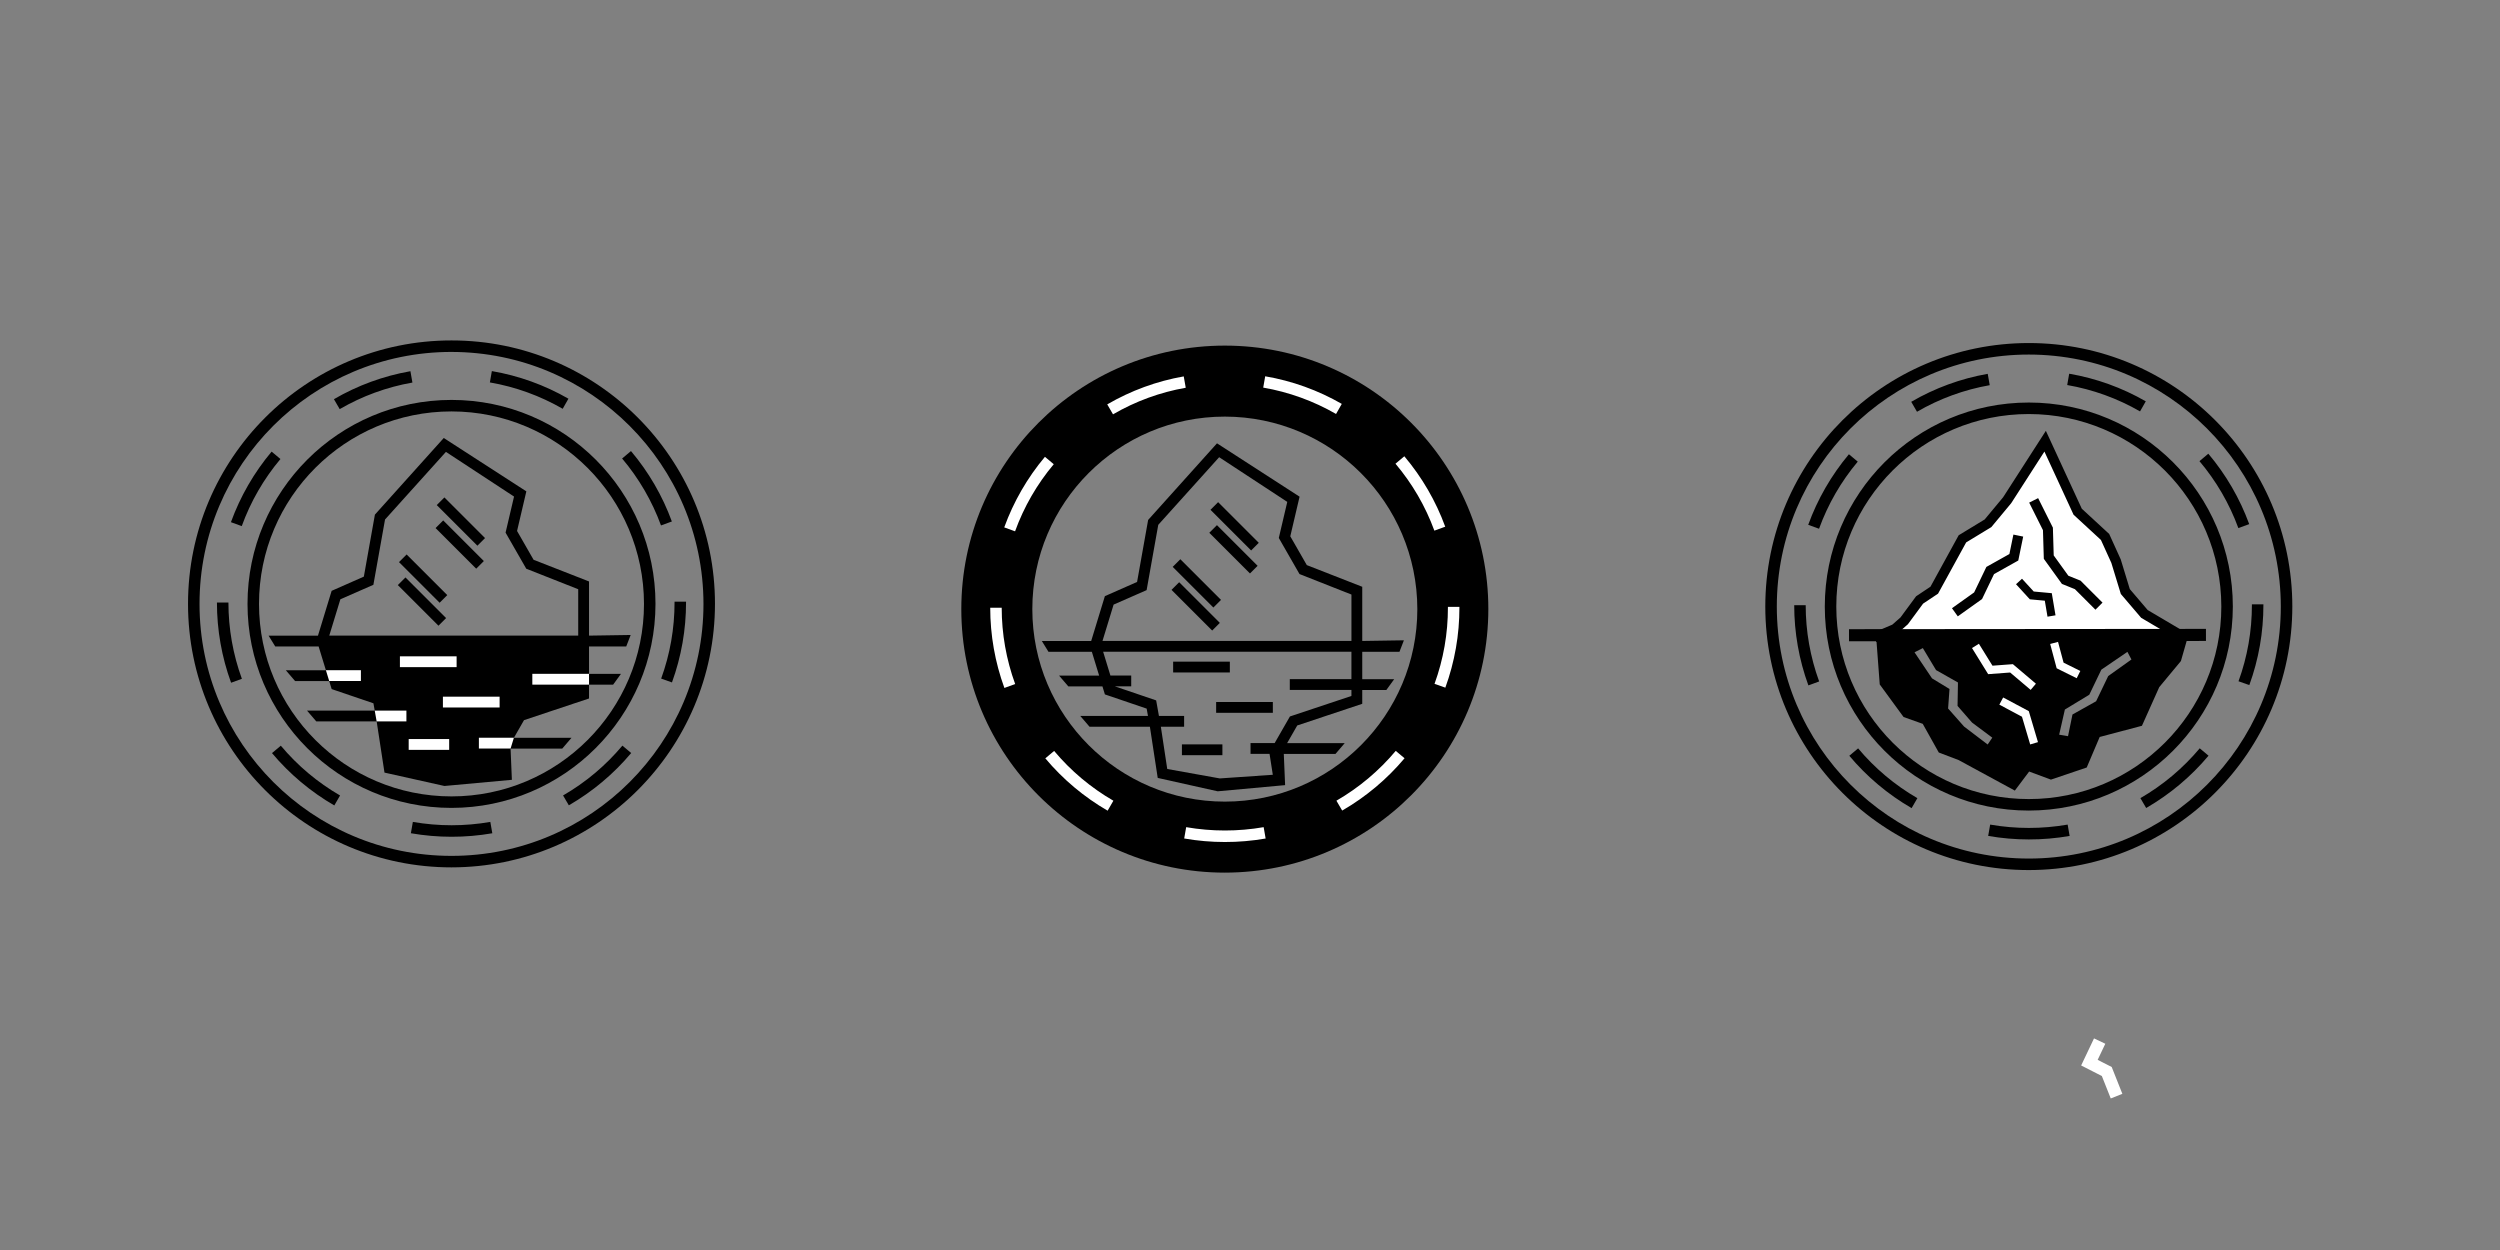 <?xml version="1.0" encoding="UTF-8" standalone="no"?>
<svg
   xmlns:dc="http://purl.org/dc/elements/1.1/"
   xmlns:cc="http://creativecommons.org/ns#"
   xmlns:rdf="http://www.w3.org/1999/02/22-rdf-syntax-ns#"
   xmlns:svg="http://www.w3.org/2000/svg"
   xmlns="http://www.w3.org/2000/svg"
   xmlns:sodipodi="http://sodipodi.sourceforge.net/DTD/sodipodi-0.dtd"
   xmlns:inkscape="http://www.inkscape.org/namespaces/inkscape"
   height="100"
   width="200"
   inkscape:version="1.0 (4035a4f, 2020-05-01)"
   sodipodi:docname="logo-variations.svg"
   id="svg4581"
   xml:space="preserve"
   viewBox="0 0 200 100"
   y="0px"
   x="0px"
   version="1.1"><rect x="0" y="0" width="200" height="100" fill="#808080" stroke="none"/><defs
     id="defs4585" /><sodipodi:namedview
     inkscape:current-layer="svg4581"
     inkscape:window-maximized="1"
     inkscape:window-y="0"
     inkscape:window-x="0"
     inkscape:cy="33.474319"
     inkscape:cx="156.15838"
     inkscape:zoom="2.6125"
     showgrid="false"
     id="namedview4583"
     inkscape:window-height="719"
     inkscape:window-width="1362"
     inkscape:pageshadow="2"
     inkscape:pageopacity="0"
     guidetolerance="10"
     gridtolerance="10"
     objecttolerance="10"
     borderopacity="1"
     bordercolor="#666666"
     pagecolor="#ffffff"
     inkscape:document-rotation="0" /><path
     style="stroke-width:0.638"
     id="path5280-3"
     d="m 175.05,50.871 -24.957,0.083 0.286,3.801 1.907,2.607 1.533,0.545 1.283,2.294 1.589,0.605 4.496,2.442 1.145,-1.525 1.742,0.647 2.863,-0.969 1.038,-2.443 3.38,-0.895 1.384,-3.091 1.733,-2.088 z m -16.037,8.69 -1.887,-1.436 -1.278,-1.445 0.112,-1.561 -1.399,-0.851 -1.399,-2.083 0.665,-0.338 1.058,1.761 1.752,0.991 -0.033,1.874 1.159,1.331 1.621,1.21 z m 9.645,-5.478 -0.969,2.018 -1.891,1.059 -0.356,1.735 -0.709,-0.12 0.457,-2.012 1.952,-1.184 0.965,-2.006 2.086,-1.424 0.323,0.61 z"
     sodipodi:nodetypes="cccccccccccccccccccccccccccccccccccccccc" /><path
     sodipodi:nodetypes="ccccccccccccccccccccccccccccccccccccccc"
     d="m 150.093,50.954 24.296,-0.166 -2.836,-1.675 -1.528,-1.791 -0.742,-2.431 -0.878,-1.934 -2.192,-2.022 -2.602,-5.64 -3.039,4.723 -1.532,1.844 -2.047,1.244 -2.253,4.108 -1.173,0.782 -1.23,1.669 -0.737,0.65 z m 12.599,-10.924 1.142,2.283 0.067,2.256 1.309,1.816 1.007,0.407 1.702,1.702 v 0 l -1.702,-1.702 -1.007,-0.407 -1.309,-1.816 -0.067,-2.256 z m -4.445,7.629 0.969,-2.018 1.891,-1.059 0.356,-1.735 v 0 l -0.356,1.735 -1.891,1.059 -0.969,2.018 -1.857,1.324 v 0 z"
     id="path5280"
     style="fill:#ffffff;fill-opacity:1;stroke:#000000;stroke-width:0.8;stroke-miterlimit:4;stroke-dasharray:none;stroke-opacity:1" /><g
     transform="matrix(-1.026,0,0,1.026,-23.441,110.895)"
     id="g4813"><rect
       id="rect4777-6"
       height="0.843"
       width="4.421"
       y="-56.494"
       x="-118.741"
       style="fill:#000000;stroke-width:0.337" /><rect
       id="rect4785-2"
       height="4.484"
       width="0.843"
       transform="rotate(45)"
       y="34.575"
       x="-132.057"
       style="stroke-width:0.337" /><rect
       id="rect4787-6"
       height="0.843"
       width="4.484"
       transform="rotate(-45)"
       y="-130.725"
       x="-40.262"
       style="stroke-width:0.337" /><rect
       id="rect4789-1"
       height="4.484"
       width="0.843"
       transform="rotate(45)"
       y="35.639"
       x="-126.828"
       style="stroke-width:0.337" /><rect
       id="rect4791-8"
       height="4.484"
       width="0.843"
       transform="rotate(-135)"
       y="-41.326"
       x="124.652"
       style="stroke-width:0.337" /><path
       id="path4811-7"
       d="m -108.997,-61.601 -2.511,-1.108 -0.862,-4.834 -5.369,-5.975 -6.439,4.161 0.724,3.089 -1.288,2.246 -4.323,1.69 v 4.224 l -3.248,-0.051 0.346,0.895 h 2.902 v 2.136 h -2.491 l 0.611,0.843 h 1.88 v 1.077 l 5.068,1.689 0.789,1.376 h -4.492 l 0.723,0.843 h 4.029 l -0.102,2.434 5.26,0.481 4.673,-1.043 0.61,-3.99 h 4.706 l 0.723,-0.843 h -5.279 l 0.102,-0.571 3.257,-1.108 0.191,-0.625 h 2.66 l 0.723,-0.843 h -3.125 l 0.568,-1.855 h 3.382 l 0.519,-0.843 h -3.85 z m -0.432,6.19 h -1.622 v 0.843 h 1.273 l -3.218,1.095 -0.216,1.209 h -1.964 v 0.843 h 1.814 l -0.499,3.296 -4.098,0.736 -4.133,-0.284 0.254,-1.63 h 1.483 v -0.843 h -1.882 l -1.189,-2.074 -4.796,-1.599 v -0.469 h 4.806 v -0.843 h -4.806 v -2.136 h 19.36 z m -18.794,-2.698 v -3.617 l 4.051,-1.599 1.613,-2.813 -0.66,-2.813 5.311,-3.484 4.748,5.273 0.908,5.091 2.574,1.129 0.866,2.832 h -19.412 z"
       sodipodi:nodetypes="ccccccccccccccccccccccccccccccccccccccccccccccccccccccccccccccccccccccccccccc"
       style="stroke-width:0.337" /><rect
       x="-122.094"
       y="-53.348"
       width="4.421"
       height="0.843"
       id="rect4777-3-9"
       style="fill:#000000;stroke-width:0.337" /><path
       sodipodi:nodetypes="ccccc"
       d="m -118.161,-50.044 h 3.157 v 0.843 h -3.157 z"
       style="fill:#000000;stroke-width:0.337"
       id="rect4777-3-5-7" /><path
       id="path1156-3-1-5"
       style="fill:#000000;fill-rule:nonzero;stroke:none;stroke-width:0.179"
       d="m -118.35,-81.137 c 11.348,0 20.547,9.199 20.547,20.547 0,11.348 -9.199,20.547 -20.547,20.547 -11.343,-0.012 -20.534,-9.204 -20.547,-20.547 0,-11.348 9.199,-20.547 20.547,-20.547 z m 0,5.536 c -8.286,0.009 -15.001,6.724 -15.01,15.01 0,8.29 6.72,15.01 15.01,15.01 8.29,0 15.01,-6.72 15.01,-15.01 0,-8.29 -6.72,-15.01 -15.01,-15.01 z"
       sodipodi:nodetypes="ssccsccssc" /><path
       sodipodi:nodetypes="ccccccccccccccccccccccccccccccccccccccccccccccccc"
       style="fill:#ffffff;fill-rule:nonzero;stroke:none;stroke-width:0.179"
       id="path1158-8-6-9"
       d="m -118.349,-42.431 c 1.062,-3.32e-4 2.121,-0.092 3.167,-0.275 l -0.154,-0.883 c -1.999,0.347 -4.043,0.347 -6.042,0 l -0.154,0.885 c 1.051,0.183 2.116,0.274 3.183,0.273 z m 9.137,-2.442 c 1.845,-1.068 3.489,-2.449 4.859,-4.082 l -0.687,-0.578 c -1.302,1.554 -2.866,2.868 -4.621,3.883 z m -17.839,-0.779 c -1.757,-1.015 -3.322,-2.33 -4.626,-3.885 l -0.687,0.576 c 1.372,1.632 3.017,3.012 4.863,4.079 z m 25.889,-8.791 c 0.731,-2.004 1.105,-4.121 1.104,-6.254 h -0.895 c 6.5e-4,2.028 -0.355,4.041 -1.05,5.947 z m -33.539,-0.321 c -0.694,-1.91 -1.048,-3.927 -1.044,-5.959 v -0.04 h -0.897 v 0.04 c -0.003,2.134 0.369,4.252 1.098,6.257 z m 33.551,-12.199 c -0.728,-2.005 -1.802,-3.867 -3.173,-5.502 l -0.689,0.576 c 1.305,1.554 2.327,3.325 3.018,5.233 z m -33.539,0.255 c 0.697,-1.904 1.724,-3.671 3.033,-5.22 l -0.691,-0.58 c -1.376,1.63 -2.455,3.488 -3.189,5.491 z m 25.507,-9.846 c -1.844,-1.074 -3.863,-1.813 -5.965,-2.182 l -0.156,0.885 c 1.998,0.351 3.917,1.053 5.67,2.073 z m -17.841,0.748 c 1.758,-1.014 3.68,-1.71 5.679,-2.056 l -0.154,-0.883 c -2.102,0.36 -4.124,1.089 -5.972,2.153 z" /><path
       style="fill:#000000;fill-rule:nonzero;stroke:none;stroke-width:0.179"
       id="path1156-3-1-4"
       d="m -181.039,-40.243 c 11.348,0 20.547,-9.199 20.547,-20.547 0,-11.348 -9.199,-20.547 -20.547,-20.547 -11.348,0 -20.547,9.199 -20.547,20.547 0.012,11.343 9.204,20.535 20.547,20.547 z m 0,-40.196 c 10.852,0 19.649,8.797 19.649,19.649 0,10.852 -8.797,19.649 -19.649,19.649 -10.852,0 -19.649,-8.797 -19.649,-19.649 0.012,-10.847 8.802,-19.638 19.649,-19.649 z" /><path
       sodipodi:nodetypes="ccccccccccccccccccccccccccccccccccccccccccccccccc"
       style="fill:#000000;fill-rule:nonzero;stroke:none;stroke-width:0.179"
       id="path1158-8-6-5"
       d="m -181.038,-42.631 c 1.062,-3.32e-4 2.121,-0.092 3.167,-0.275 l -0.154,-0.883 c -1.999,0.347 -4.043,0.347 -6.042,0 l -0.154,0.885 c 1.051,0.183 2.116,0.274 3.183,0.273 z m 9.137,-2.442 c 1.845,-1.068 3.489,-2.449 4.859,-4.082 l -0.687,-0.578 c -1.302,1.554 -2.866,2.868 -4.621,3.883 z m -17.839,-0.779 c -1.757,-1.015 -3.322,-2.33 -4.626,-3.885 l -0.687,0.576 c 1.372,1.632 3.017,3.012 4.863,4.079 z m 25.889,-8.791 c 0.731,-2.004 1.105,-4.121 1.104,-6.254 h -0.895 c 6.6e-4,2.028 -0.355,4.041 -1.05,5.947 z m -33.539,-0.321 c -0.694,-1.91 -1.048,-3.927 -1.044,-5.959 v -0.04 h -0.897 v 0.04 c -0.003,2.134 0.369,4.252 1.098,6.257 z m 33.551,-12.199 c -0.728,-2.005 -1.802,-3.867 -3.173,-5.502 l -0.689,0.576 c 1.305,1.554 2.326,3.325 3.018,5.233 z m -33.539,0.255 c 0.697,-1.904 1.724,-3.671 3.033,-5.22 l -0.691,-0.58 c -1.376,1.63 -2.455,3.488 -3.189,5.491 z m 25.507,-9.846 c -1.844,-1.074 -3.863,-1.813 -5.965,-2.182 l -0.156,0.885 c 1.998,0.351 3.917,1.053 5.671,2.073 z m -17.841,0.748 c 1.758,-1.014 3.68,-1.71 5.679,-2.056 l -0.154,-0.883 c -2.102,0.36 -4.124,1.089 -5.972,2.153 z" /><path
       style="fill:#000000;fill-rule:nonzero;stroke:none;stroke-width:0.179"
       id="path1160-5-5-0"
       d="m -181.039,-44.882 c 8.786,0 15.908,-7.122 15.908,-15.908 0,-8.786 -7.122,-15.908 -15.908,-15.908 -8.786,0 -15.908,7.122 -15.908,15.908 0.01,8.782 7.126,15.898 15.908,15.908 z m 0,-30.919 c 8.29,0 15.011,6.721 15.011,15.011 0,8.29 -6.721,15.011 -15.011,15.011 -8.29,0 -15.011,-6.721 -15.011,-15.011 0.009,-8.286 6.724,-15.002 15.011,-15.011 z" /><path
       id="path219"
       d="m -167.019,-58.555 -27.832,-0.023"
       style="fill:none;stroke:#000000;stroke-width:0.942px;stroke-linecap:butt;stroke-linejoin:miter;stroke-opacity:1" /></g><path
     id="path6081"
     d="m 167.973,83.286 -0.821,1.727 1.389,0.707 0.783,1.972"
     style="fill:none;stroke:#ffffff;stroke-width:1px;stroke-linecap:butt;stroke-linejoin:miter;stroke-opacity:1" /><g
     transform="translate(0,18)"
     id="g2829"><path
       style="fill:#000000;fill-opacity:1;stroke:none;stroke-width:0.362px;stroke-linecap:butt;stroke-linejoin:miter;stroke-opacity:1"
       d="m -48.188,-58.015 -0.768,3.276 -3.387,1.241 -0.784,5.363 -4.141,0.789 -4.818,-0.303 -0.295,-2.523 -1.074,-2.145 -4.812,-1.626 -0.17,-4.326 z"
       id="path6155"
       sodipodi:nodetypes="ccccccccccc"
       transform="matrix(-1.026,0,0,1.026,-23.441,92.895)" /><rect
       id="rect4777"
       height="0.843"
       width="4.421"
       y="-56.909"
       x="-58.45"
       style="fill:#ffffff;stroke-width:0.337"
       transform="matrix(-1.026,0,0,1.026,-23.441,92.895)" /><rect
       id="rect4785"
       height="4.484"
       width="0.843"
       transform="matrix(-0.725,0.725,0.725,0.725,-23.441,92.895)"
       y="-8.35"
       x="-89.719"
       style="stroke-width:0.337" /><rect
       id="rect4787"
       height="0.843"
       width="4.484"
       transform="matrix(-0.725,-0.725,-0.725,0.725,-23.441,92.895)"
       y="-88.386"
       x="2.664"
       style="stroke-width:0.337" /><rect
       id="rect4789"
       height="4.484"
       width="0.843"
       transform="matrix(-0.725,0.725,0.725,0.725,-23.441,92.895)"
       y="-7.287"
       x="-84.489"
       style="stroke-width:0.337" /><rect
       id="rect4791"
       height="4.484"
       width="0.843"
       transform="matrix(0.725,-0.725,-0.725,-0.725,-23.441,92.895)"
       y="1.6"
       x="82.314"
       style="stroke-width:0.337" /><path
       id="path4811"
       d="m -48.706,-62.016 -2.511,-1.108 -0.862,-4.834 -5.369,-5.975 -6.439,4.161 0.724,3.089 -1.288,2.246 -4.323,1.69 v 4.224 l -3.248,-0.051 0.346,0.895 h 2.902 v 2.136 h -2.491 l 0.611,0.843 h 1.88 v 1.077 l 5.068,1.689 0.789,1.376 h -4.492 l 0.723,0.843 h 4.029 l -0.102,2.434 5.26,0.481 4.673,-1.043 0.61,-3.99 h 4.706 l 0.723,-0.843 h -5.279 l 0.102,-0.571 3.257,-1.108 0.191,-0.625 h 2.66 l 0.723,-0.843 h -3.125 l 0.568,-1.855 h 3.382 l 0.519,-0.843 h -3.85 z m -0.432,6.19 h -1.622 v 0.843 h 1.273 l -3.218,1.095 -0.216,1.209 h -1.964 v 0.843 h 1.814 l -0.499,3.296 -4.098,0.736 -4.133,-0.284 0.254,-1.63 h 1.483 v -0.843 h -1.882 l -1.189,-2.074 -4.796,-1.599 v -0.469 h 4.806 v -0.843 h -4.806 v -2.136 h 19.36 z m -18.794,-2.698 v -3.617 l 4.051,-1.599 1.613,-2.813 -0.66,-2.813 5.311,-3.484 4.748,5.273 0.908,5.091 2.574,1.129 0.866,2.832 h -19.412 z"
       sodipodi:nodetypes="ccccccccccccccccccccccccccccccccccccccccccccccccccccccccccccccccccccccccccccc"
       style="stroke-width:0.337"
       transform="matrix(-1.026,0,0,1.026,-23.441,92.895)" /><rect
       x="-61.803"
       y="-53.763"
       width="4.421"
       height="0.843"
       id="rect4777-3"
       style="fill:#ffffff;stroke-width:0.337"
       transform="matrix(-1.026,0,0,1.026,-23.441,92.895)" /><rect
       id="rect4777-36"
       height="0.843"
       width="4.421"
       y="-55.545"
       x="-68.775"
       style="fill:#ffffff;stroke-width:0.337"
       transform="matrix(-1.026,0,0,1.026,-23.441,92.895)" /><path
       sodipodi:nodetypes="ccccc"
       d="m -50.987,-55.826 h 2.729 l -0.258,0.843 h -2.471 z"
       style="fill:#ffffff;stroke-width:0.337"
       id="rect4777-7"
       transform="matrix(-1.026,0,0,1.026,-23.441,92.895)" /><path
       sodipodi:nodetypes="ccccc"
       d="m -54.536,-52.679 h 2.471 l -0.15,0.843 h -2.321 z"
       style="fill:#ffffff;stroke-width:0.337"
       id="rect4777-5"
       transform="matrix(-1.026,0,0,1.026,-23.441,92.895)" /><path
       sodipodi:nodetypes="ccccc"
       d="m -60.187,-50.56 h -2.729 l 0.258,0.843 h 2.471 z"
       style="fill:#ffffff;stroke-width:0.337"
       id="rect4777-7-3"
       transform="matrix(-1.026,0,0,1.026,-23.441,92.895)" /><path
       sodipodi:nodetypes="ccccc"
       d="m -57.87,-50.459 h 3.157 v 0.843 h -3.157 z"
       style="fill:#ffffff;stroke-width:0.337"
       id="rect4777-3-5"
       transform="matrix(-1.026,0,0,1.026,-23.441,92.895)" /><path
       style="fill:#000000;fill-rule:nonzero;stroke:none;stroke-width:0.184"
       id="path1156-3-1"
       d="m 36.12,51.39 c -11.641,0 -21.078,-9.437 -21.078,-21.078 0,-11.641 9.437,-21.078 21.078,-21.078 11.641,0 21.078,9.437 21.078,21.078 -0.013,11.636 -9.442,21.066 -21.078,21.078 z m 0,-41.236 c -11.133,0 -20.158,9.025 -20.158,20.158 0,11.133 9.025,20.158 20.158,20.158 11.133,0 20.158,-9.025 20.158,-20.158 C 56.265,19.185 47.247,10.167 36.12,10.155 Z" /><path
       sodipodi:nodetypes="ccccccccccccccccccccccccccccccccccccccccccccccccc"
       style="fill:#000000;fill-rule:nonzero;stroke:none;stroke-width:0.184"
       id="path1158-8-6"
       d="m 36.119,48.941 c -1.089,-3.4e-4 -2.176,-0.095 -3.249,-0.282 l 0.158,-0.906 c 2.051,0.356 4.148,0.356 6.198,0 l 0.158,0.908 c -1.078,0.187 -2.171,0.281 -3.266,0.28 z m -9.374,-2.505 c -1.892,-1.096 -3.579,-2.513 -4.985,-4.188 l 0.705,-0.593 c 1.336,1.594 2.94,2.942 4.74,3.984 z m 18.3,-0.799 c 1.802,-1.042 3.408,-2.39 4.746,-3.986 l 0.705,0.591 c -1.407,1.674 -3.095,3.09 -4.989,4.184 z m -26.558,-9.018 c -0.75,-2.056 -1.133,-4.227 -1.132,-6.415 h 0.919 c -6.75e-4,2.081 0.364,4.146 1.077,6.101 z m 34.406,-0.33 c 0.712,-1.959 1.075,-4.029 1.071,-6.114 v -0.041 h 0.92 v 0.041 c 0.003,2.189 -0.379,4.362 -1.127,6.419 z M 18.474,23.774 c 0.747,-2.057 1.848,-3.967 3.255,-5.644 l 0.707,0.591 c -1.339,1.594 -2.387,3.411 -3.096,5.368 z m 34.406,0.261 c -0.715,-1.953 -1.768,-3.766 -3.111,-5.355 l 0.709,-0.595 c 1.412,1.672 2.519,3.578 3.271,5.633 z M 26.714,13.935 c 1.892,-1.102 3.963,-1.859 6.119,-2.239 l 0.16,0.908 c -2.049,0.36 -4.019,1.08 -5.817,2.126 z m 18.302,0.768 c -1.803,-1.04 -3.775,-1.754 -5.826,-2.11 l 0.158,-0.906 c 2.156,0.37 4.23,1.118 6.126,2.209 z" /><path
       style="fill:#000000;fill-rule:nonzero;stroke:none;stroke-width:0.184"
       id="path1160-5-5"
       d="m 36.12,46.632 c -9.013,0 -16.319,-7.306 -16.319,-16.319 0,-9.013 7.306,-16.319 16.319,-16.319 9.013,0 16.319,7.306 16.319,16.319 -0.01,9.009 -7.311,16.309 -16.319,16.319 z m 0,-31.718 c -8.505,0 -15.399,6.894 -15.399,15.399 0,8.505 6.894,15.399 15.399,15.399 8.505,0 15.399,-6.894 15.399,-15.399 -0.009,-8.501 -6.898,-15.39 -15.399,-15.399 z" /></g><path
     id="path1044"
     d="m 161.521,46.518 1.022,1.115 1.321,0.122 0.257,1.525"
     style="fill:none;stroke:#000000;stroke-width:0.65;stroke-linecap:butt;stroke-linejoin:miter;stroke-miterlimit:4;stroke-dasharray:none;stroke-opacity:1" /><path
     sodipodi:nodetypes="cccc"
     style="fill:none;stroke:#ffffff;stroke-width:0.65;stroke-linecap:butt;stroke-linejoin:miter;stroke-miterlimit:4;stroke-dasharray:none;stroke-opacity:1"
     d="m 162.663,54.944 -1.742,-1.477 -1.696,0.127 -1.189,-1.922"
     id="path1044-3" /><path
     id="path1044-3-6"
     d="m 162.726,59.463 -0.695,-2.348 -1.931,-1.03"
     style="fill:none;stroke:#ffffff;stroke-width:0.65;stroke-linecap:butt;stroke-linejoin:miter;stroke-miterlimit:4;stroke-dasharray:none;stroke-opacity:1"
     sodipodi:nodetypes="ccc" /><path
     sodipodi:nodetypes="ccc"
     style="fill:none;stroke:#ffffff;stroke-width:0.65;stroke-linecap:butt;stroke-linejoin:miter;stroke-miterlimit:4;stroke-dasharray:none;stroke-opacity:1"
     d="m 164.328,51.433 0.481,1.803 1.472,0.732"
     id="path1044-3-6-7" /></svg>
